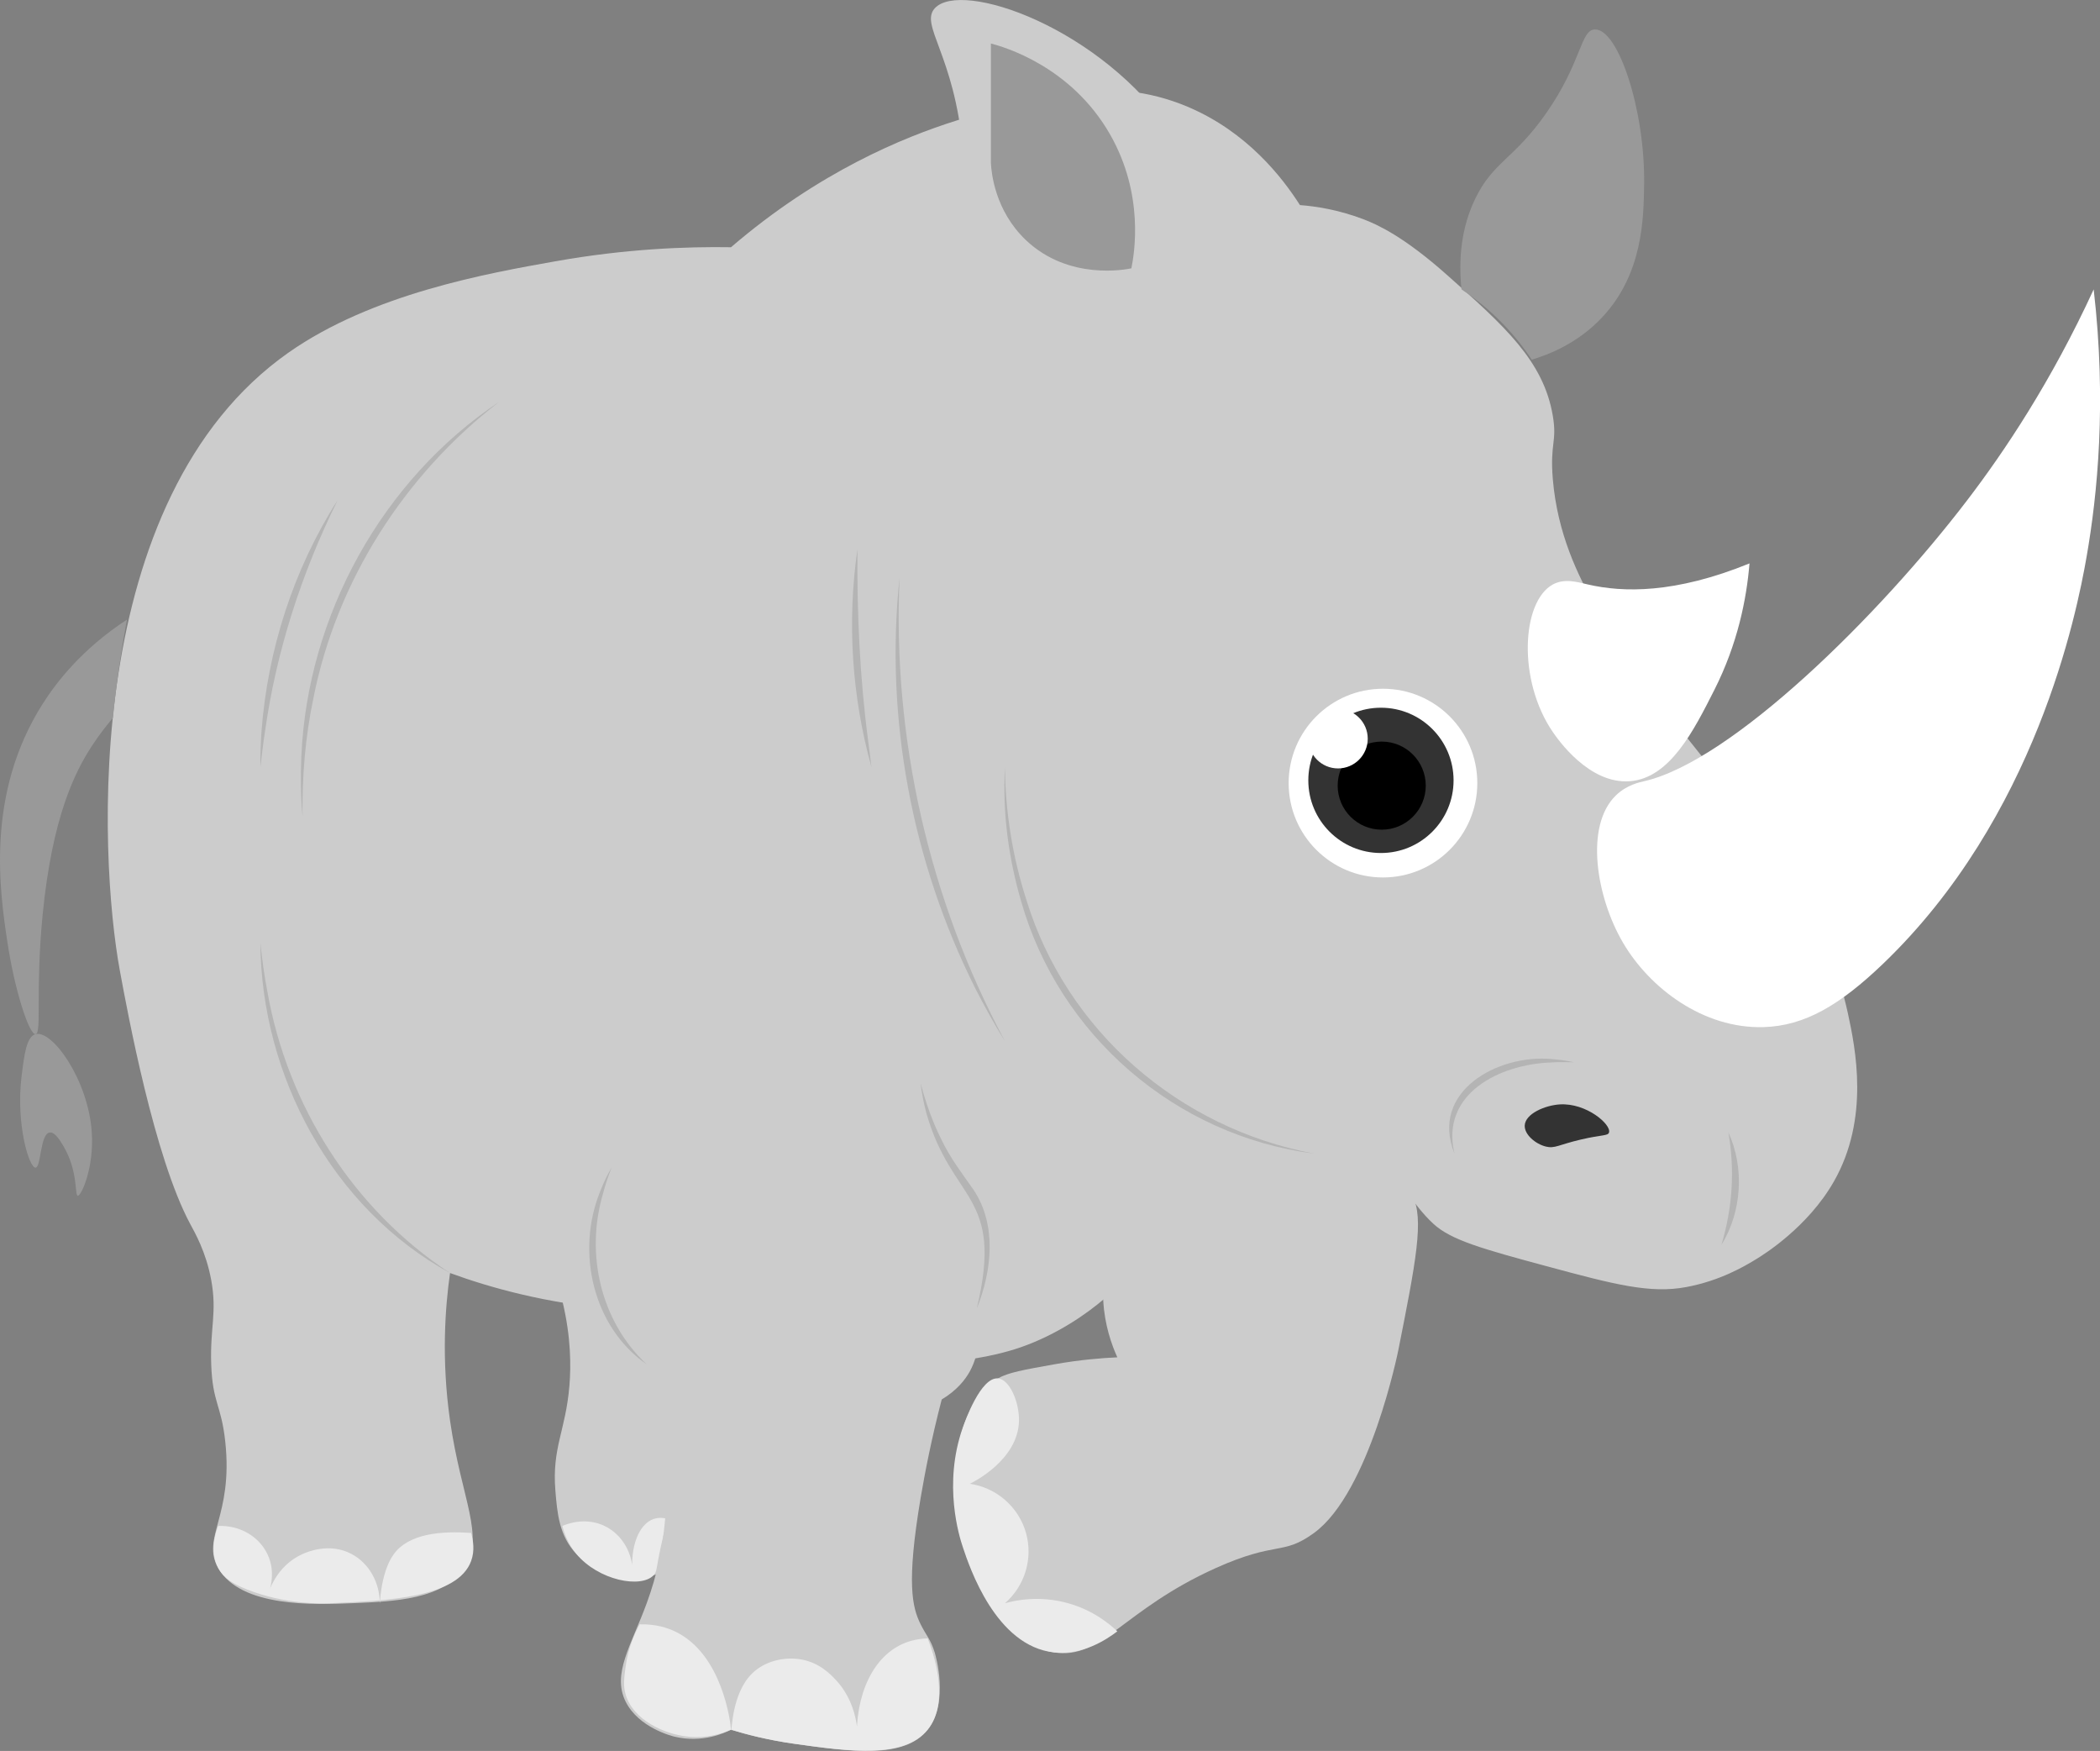 <?xml version="1.0" encoding="UTF-8"?>
<svg id="Layer_2" data-name="Layer 2" xmlns="http://www.w3.org/2000/svg" viewBox="0 0 298.97 249.21">
  <rect x="0" y="0" width="298.97" height="249.21" fill="#808080" stroke="none"/>
  <defs>
    <style>
      .cls-1 {
        fill: #fff;
      }

      .cls-2 {
        fill: none;
      }

      .cls-3 {
        fill: #333;
      }

      .cls-4 {
        fill: #999;
      }

      .cls-5 {
        fill: #b4b4b4;
      }

      .cls-6 {
        fill: #ebebeb;
      }

      .cls-7 {
        fill: #ccc;
      }
    </style>
  </defs>
  <g id="Layer_1-2" data-name="Layer 1">
    <g>
      <path class="cls-7" d="M80.07,185.19c1.24,5.16,1.22,9.26,1,12-.53,6.46-2.51,8.82-2,15,.26,3.15.53,6.44,3,9,3.11,3.23,8.23,3.69,11,3,7.6-1.88,12.5-16.04,12-35"/>
      <path class="cls-7" d="M201.07,170.19c1.73,3.2.49,9.47-2,22,0,0-4.06,20.22-12,26-4.51,3.28-5.23,1.06-14,5-13.21,5.94-16.27,13.1-23,12-4.38-.71-7.09-4.4-9-7-7.87-10.71-6.14-27.95,1-32,1.47-.84,3.65-1.22,8-2,3.69-.66,6.81-.9,9-1-.84-1.86-1.8-4.6-2-8-.48-8.02,3.44-16.42,10-21,11.26-7.85,28.88-3.47,34,6Z"/>
      <path class="cls-7" d="M263.07,144.19c-5.12-23.44-23.68-36.19-36-58-2.4-4.25-5.35-10.23-6-18-.43-5.15.63-5.25,0-9-1.32-7.83-6.88-12.77-15-20-6.3-5.61-10.06-7.26-12-8-3.58-1.36-6.78-1.83-9-2-2.46-3.85-7.48-10.41-16-14-11.43-4.82-22.28-1.39-33,2-7.38,2.33-19.46,7.23-32,18-6.21-.1-14.87.2-25,2-9.74,1.73-26.08,4.63-38,13-29.55,20.76-27.01,71.72-24,88,1.12,6.06,4.89,26.48,10,36,.67,1.25,2.26,3.98,3,8,.85,4.63-.18,6.76,0,12,.19,5.51,1.43,5.71,2,11,1.16,10.68-3.47,13.68-1,18,3.22,5.64,13.79,5.21,19,5,6.18-.25,13-.54,16-5,3.05-4.55-.38-9.72-2-21-1.25-8.75-.69-16.12,0-21,2.95,1.08,6.29,2.12,10,3,4.38,1.04,8.43,1.65,12,2,.63,1.52,1.82,3.83,4,6,0,0,1.74,1.74,4,3,6.73,3.77,23.65,1.1,39-1,6.74-.92,10.82-1.47,16-4,4.61-2.25,7.92-5.01,10-7,2.37-.87,5.63-2.37,9-5,4.06-3.17,6.57-6.64,8-9,1.26-.05,3.03-.26,5-1,3-1.13,4.97-2.91,6-4,2.25-.06,5.65.17,9,2,4.07,2.22,4.77,5.01,8,8,2.51,2.32,7.04,3.58,16,6,9.84,2.66,14.86,3.96,20,3,4.86-.91,8.33-2.98,10-4,1.06-.65,7.3-4.53,11-11,5.14-8.99,3.09-18.99,2-24Z"/>
      <path class="cls-6" d="M80.07,217.19c.42-.19,3.17-1.36,6,0,2.54,1.22,4.12,3.98,4,7-.41-4.07.9-7.29,3-8,.42-.14,1.08-.25,2,0-.27.93-.63,2.31-1,4-.67,3.08-.51,3.48-1,4-1.81,1.94-7.86.75-11-3-1.26-1.5-1.77-3.08-2-4Z"/>
      <path class="cls-1" d="M230.07,113.19c-4.51,4.34-2.81,14.52,1,21,3.78,6.44,11.41,12.25,20,12,5.84-.17,10.85-3.11,17-9,21.73-20.84,27.57-49.75,29-58,1.52-8.75,2.87-21.86,1-38-6.03,13.11-12.72,23.09-18,30-12.6,16.51-33.56,37.16-46,40-.64.15-2.46.52-4,2Z"/>
      <path class="cls-1" d="M221.07,83.19c1.68-.91,3.48-.35,5,0,4.97,1.15,12.37,1.33,23-3-.42,5.1-1.69,11.45-5,18-2.97,5.87-6.34,12.54-12,13-5.88.47-10.35-6.06-11-7-5.05-7.36-4.45-18.57,0-21Z"/>
      <path class="cls-4" d="M208.07,41.19c-.44-4.26-.07-8.77,2-13,2.53-5.17,5.47-5.55,10-12,5.18-7.38,4.91-11.96,7-12,3.33-.06,7.14,11.51,7,22-.07,4.97-.18,12.81-6,19-3.48,3.69-7.57,5.28-10,6-1.17-1.77-2.79-3.88-5-6-1.76-1.69-3.49-3-5-4Z"/>
      <path class="cls-7" d="M174.07,40.19c-.38-5.13-1.77-13.19-7-21-10.27-15.33-30.29-22.13-34-18-2.15,2.39,2.8,6.63,4,20,.73,8.08-.76,10.12,1,14,1.81,3.99,6.44,8.59,19,11"/>
      <path class="cls-4" d="M141.07,23.19c.07,1.31.53,6.76,5,11,6.1,5.78,14.26,4.16,15,4,.44-2.17,1.84-10.47-3-19-5.57-9.8-15.21-12.53-17-13"/>
      <path class="cls-7" d="M93.07,180.19c1.63,8.56,2,15.76,2,21,0,12.32-.01,18.86-3,27-2.19,5.98-4.97,10.03-3,14,1.84,3.71,6.6,4.91,7,5,3.97.94,7.15-.56,8-1,2.15.66,5.24,1.47,9,2,8.08,1.14,15.66,2.22,19-2,3.11-3.93,1.11-10.63,1-11-.59-1.89-1.21-2.4-2-4-1.2-2.41-2.05-5.82,0-18,.63-3.71,1.56-8.48,3-14,2.21-1.33,3.36-2.84,4-4,3.13-5.67.4-14.57-7-22"/>
      <path class="cls-5" d="M92.07,194.19c-7.69-5.33-10.07-16.01-6.67-24.51.48-1.2.99-2.39,1.67-3.49-.47,1.2-.89,2.4-1.2,3.64-2.57,8.54-.4,18.22,6.2,24.36h0Z"/>
      <path class="cls-5" d="M139.07,186.19c3.91-16.32-3.55-14.97-7.19-27.77-.36-1.4-.66-2.81-.81-4.23.73,2.77,1.68,5.46,2.95,8,1.25,2.61,2.92,4.79,4.59,7.17,3.33,4.99,2.6,11.55.47,16.83h0Z"/>
      <path class="cls-5" d="M64.07,181.19c-16.78-9.17-26.89-28.1-27-47,.24,2.34.55,4.67,1,6.97,2.85,16.17,12.21,31,26,40.03h0Z"/>
      <path class="cls-4" d="M18.07,88.19c-6.5,4.25-10.12,9.04-12,12C-2.11,113.07-.02,127,1.07,134.19c.99,6.58,3.06,13.13,4,13,.9-.12-.05-6.27,1-17,1.38-14.06,4.67-20.43,7-24,1.14-1.75,2.23-3.1,3-4,.26-2.57.59-5.24,1-8,.31-2.06.64-4.06,1-6Z"/>
      <path class="cls-4" d="M5.07,147.19c-1.31.34-1.63,3-2,6-.83,6.82,1.08,13.07,2,13,.8-.06.62-4.8,2-5,.77-.11,1.57,1.27,2,2,2.08,3.58,1.55,6.95,2,7,.5.06,2.33-3.98,2-9-.49-7.48-5.62-14.63-8-14Z"/>
      <path class="cls-5" d="M187.07,164.19c-19.68-2.53-36.25-16.8-41.69-35.89-1.81-6.2-2.67-12.69-2.31-19.11.06,6.4,1.09,12.79,3.05,18.88,5.74,18.72,21.8,32.53,40.95,36.12h0Z"/>
      <path class="cls-5" d="M128.07,82.19c-1.03,22.87,4.19,45.83,15,66-1.52-2.43-2.9-4.94-4.21-7.49-9.01-17.95-12.91-38.51-10.79-58.51h0Z"/>
      <path class="cls-5" d="M122.07,78.19c-.07,9.08.33,18.13,1.51,27.13,0,0,.49,3.87.49,3.87-2.8-10.03-3.49-20.69-2-31h0Z"/>
      <path class="cls-5" d="M71.07,57.19c-13.45,10.36-23.13,25.44-26.44,42.13-1.16,5.53-1.64,11.2-1.56,16.87-.25-2.83-.29-5.68-.17-8.53.87-20,11.47-39.35,28.17-50.47h0Z"/>
      <path class="cls-5" d="M48.07,71.19c-5.15,10.4-8.76,21.55-10.36,33.05-.26,1.64-.44,3.29-.64,4.95-.03-1.67.05-3.33.15-5,.87-11.65,4.55-23.15,10.85-33h0Z"/>
      <path class="cls-2" d="M104.07,35.19c-3,2.33-6,4.67-9,7"/>
      <path class="cls-5" d="M207.07,164.19c-3.55-8.8,6.11-14.14,13.78-13.46,1.09.09,2.16.22,3.22.46-1.08-.01-2.15-.05-3.22.03-7.28.24-15.83,4.41-13.78,12.97h0Z"/>
      <path class="cls-3" d="M229.07,161.19c.35-1.13-3.21-4.23-7-4-2.12.13-4.92,1.33-5,3-.06,1.29,1.52,2.63,3,3,1.29.32,1.8-.25,5-1,3.03-.71,3.84-.5,4-1Z"/>
      <path class="cls-5" d="M246.07,161.19c2.31,5,1.91,11.32-1,16,1.58-5.29,1.93-10.56,1-16h0Z"/>
      <path class="cls-6" d="M31.07,217.19c3.02-.12,5.78,1.46,7,4,1.36,2.83.19,5.58,0,6,.14-.53,1.22-4.31,5-6,.61-.27,3.82-1.7,7,0,2.47,1.32,3.99,4.03,4,7,0,.76,0-4.26,2-7,2.12-2.9,6.7-3.32,11-3,.29,1.01.55,2.5,0,4-1.92,5.21-11.86,5.64-20,6-1.16.05-6.43.23-12-2-1.85-.74-3.2-1.53-4-3-1.34-2.46-.3-5.25,0-6Z"/>
      <path class="cls-6" d="M91.07,231.19c2.38-.05,4.03.54,5,1,6.79,3.19,7.95,13.05,8,14,0,.08,0,.12.01.12.14,0,.1-5.28,2.99-8.12,1.8-1.77,4.59-2.43,7-2,2.63.47,4.22,2.15,5,3,3.49,3.79,3.11,8.85,3,10-.62-6.81,1.64-12.75,6-15,.91-.47,2.22-.94,4-1,.76,1.95,3.27,8.96,0,13-3.39,4.18-11.29,3.08-19,2-3.79-.53-6.87-1.35-9-2-1.4.61-3.5,1.24-6,1-3.49-.33-7.94-2.39-9-6-.37-1.26-.22-2.35,0-4,.36-2.67,1.3-4.73,2-6Z"/>
      <path class="cls-6" d="M142.07,196.19c1.68.14,3.04,3.38,3,6-.08,5.63-6.66,8.84-7,9,3.82.55,6.96,3.31,8,7,1.02,3.62-.15,7.52-3,10,1.47-.41,4.9-1.15,9,0,3.57,1,5.9,2.95,7,4-1.65,1.26-5.01,3.42-9,3-8.29-.88-12.03-12.09-13-15-.49-1.46-2.85-8.94,0-17,.31-.88,2.55-7.21,5-7Z"/>
      <path class="cls-2" d="M176.07,169.19c-.94.43-2.71,1.08-5,1-3-.1-5.13-1.4-6-2"/>
      <circle class="cls-1" cx="196.89" cy="111.46" r="13.43"/>
      <circle class="cls-3" cx="196.6" cy="111.07" r="10.34"/>
      <circle cx="196.71" cy="111.82" r="6.27"/>
      <circle class="cls-1" cx="190.49" cy="105.14" r="4.23"/>
    </g>
  </g>
</svg>